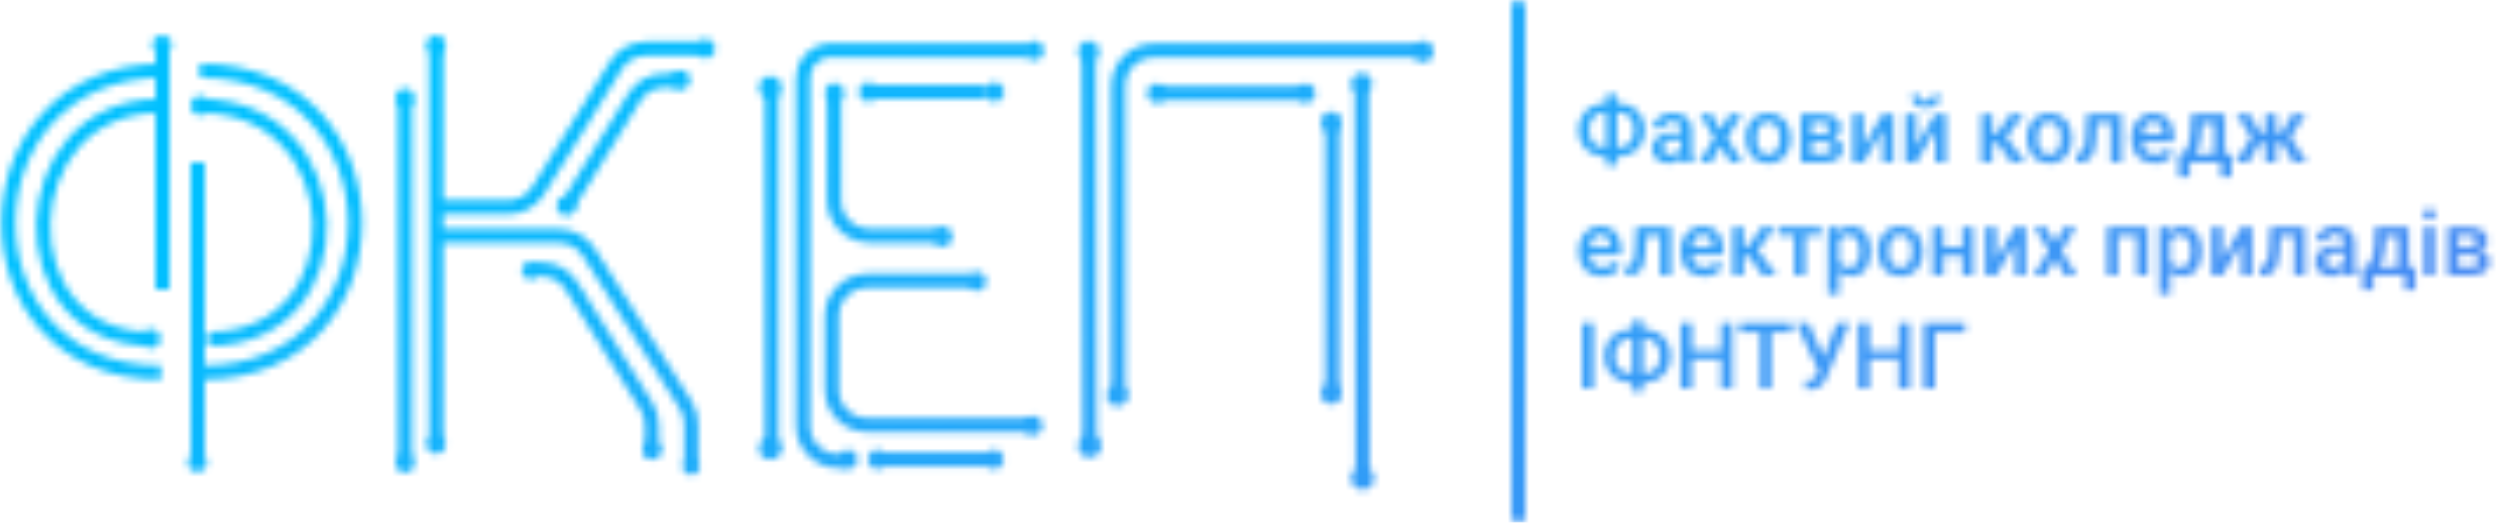 <svg width="354" height="74" viewBox="0 0 354 74" fill="none" xmlns="http://www.w3.org/2000/svg">
<mask id="mask0" mask-type="alpha" maskUnits="userSpaceOnUse" x="0" y="0" width="353" height="74">
<path d="M80.075 29.463V29.463C80.152 29.39 80.218 29.308 80.274 29.219L89.817 13.778C90.728 12.304 92.338 11.406 94.07 11.406H96.472" stroke="white" stroke-width="2"/>
<path d="M124.798 65.05H140.222" stroke="white" stroke-width="2"/>
<circle cx="124.257" cy="65.052" r="1.353" fill="white"/>
<circle cx="140.763" cy="65.051" r="1.353" fill="white"/>
<path d="M121.451 65.048C121.451 65.795 120.845 66.401 120.098 66.401C119.35 66.401 118.745 65.795 118.745 65.048C118.745 64.301 119.35 63.695 120.098 63.695C120.845 63.695 121.451 64.301 121.451 65.048Z" fill="white"/>
<circle cx="188.522" cy="55.737" r="1.488" fill="white"/>
<circle cx="188.522" cy="17.312" r="1.488" fill="white"/>
<circle cx="158.216" cy="56.007" r="1.488" fill="white"/>
<circle cx="99.903" cy="6.894" r="1.353" fill="white"/>
<circle cx="146.446" cy="7.165" r="1.353" fill="white"/>
<path d="M61.75 33.413H79.16C80.872 33.413 82.465 34.288 83.382 35.734L97.096 57.352C97.604 58.153 97.874 59.082 97.874 60.03V65.749" stroke="white" stroke-width="2"/>
<path d="M61.75 29.354H71.956C73.686 29.354 75.293 28.46 76.205 26.99L87.207 9.258C88.119 7.788 89.726 6.894 91.456 6.894H99.362" stroke="white" stroke-width="2"/>
<circle cx="61.749" cy="62.907" r="1.353" fill="white"/>
<path d="M61.75 6.353V62.636" stroke="white" stroke-width="2"/>
<circle cx="61.749" cy="6.353" r="1.353" fill="white"/>
<circle cx="96.372" cy="11.306" r="1.353" fill="white"/>
<circle cx="80.183" cy="29.155" r="1.353" fill="white"/>
<circle cx="97.874" cy="66.019" r="1.218" fill="white"/>
<circle cx="92.308" cy="63.737" r="1.353" fill="white"/>
<path d="M75.261 38.128H76.679C78.406 38.128 80.01 39.019 80.923 40.485L91.553 57.559C92.047 58.352 92.309 59.268 92.309 60.202V64.105" stroke="white" stroke-width="2"/>
<circle cx="75.09" cy="38.297" r="1.218" fill="white"/>
<circle cx="57.353" cy="13.881" r="1.353" fill="white"/>
<circle cx="57.353" cy="65.565" r="1.353" fill="white"/>
<path d="M57.353 14.152V65.023" stroke="white" stroke-width="2"/>
<path d="M158.352 56.413V12.894V12.165C158.352 9.403 160.591 7.165 163.352 7.165H201.106" stroke="white" stroke-width="2"/>
<circle cx="154.158" cy="7.291" r="1.488" fill="white"/>
<circle cx="154.293" cy="63.15" r="1.624" fill="white"/>
<path d="M154.158 7.813L154.293 63.691" stroke="white" stroke-width="2"/>
<circle cx="192.81" cy="11.857" r="1.488" fill="white"/>
<circle cx="192.945" cy="67.716" r="1.624" fill="white"/>
<path d="M192.81 12.38L192.945 68.257" stroke="white" stroke-width="2"/>
<circle cx="201.512" cy="7.301" r="1.488" fill="white"/>
<path d="M119.862 65.291H118.704C115.942 65.291 113.704 63.052 113.704 60.291V11.088V11.088C113.704 9.193 115.015 7.495 116.886 7.19C116.985 7.174 117.055 7.165 117.086 7.165C117.357 7.165 145.769 7.165 145.769 7.165" stroke="white" stroke-width="2"/>
<circle cx="140.83" cy="13.027" r="1.353" fill="white"/>
<circle cx="122.97" cy="13.027" r="1.353" fill="white"/>
<path d="M123.782 13.027L139.747 13.027" stroke="white" stroke-width="2"/>
<path d="M137.494 39.76H122.788C120.026 39.76 117.788 41.998 117.788 44.76V55.185C117.788 57.947 120.026 60.185 122.788 60.185H146.192" stroke="white" stroke-width="2"/>
<circle cx="138.29" cy="39.836" r="1.353" fill="white"/>
<circle cx="146.269" cy="60.261" r="1.353" fill="white"/>
<rect x="108.302" y="12.886" width="1.93" height="51.057" fill="#FAFAFA"/>
<circle cx="109.08" cy="12.399" r="1.609" fill="#FAFAFA"/>
<circle cx="109.08" cy="63.477" r="1.609" fill="#FAFAFA"/>
<path d="M118.106 13.589V28.376C118.106 31.138 120.345 33.376 123.106 33.376H133.745" stroke="white" stroke-width="2"/>
<ellipse cx="118.179" cy="13.159" rx="1.353" ry="1.394" fill="white"/>
<ellipse cx="133.502" cy="33.494" rx="1.353" ry="1.394" fill="white"/>
<path d="M188.658 17.989V55.331" stroke="white" stroke-width="2"/>
<circle cx="184.907" cy="13.207" r="1.353" fill="white"/>
<circle cx="163.8" cy="13.207" r="1.353" fill="white"/>
<path d="M184.365 13.207H163.8" stroke="white" stroke-width="2"/>
<path d="M28.306 10C57.356 10 57.738 52.758 28.688 52.758" stroke="#FAFAFA" stroke-width="2"/>
<path d="M28.418 15C50.191 15 51.257 48 29.484 48" stroke="#FAFAFA" stroke-width="2"/>
<path d="M23.17 10C-5.881 10 -6.263 52.758 22.788 52.758" stroke="#FAFAFA" stroke-width="2"/>
<path d="M22.554 15C1.363 15 0.318 48 21.509 48" stroke="#FAFAFA" stroke-width="2"/>
<path d="M23 6V41" stroke="#FAFAFA" stroke-width="2"/>
<path d="M28 23V66" stroke="#FAFAFA" stroke-width="2"/>
<circle cx="22.953" cy="6.353" r="1.353" fill="white"/>
<circle cx="27.953" cy="65.453" r="1.353" fill="white"/>
<circle cx="21.353" cy="47.953" r="1.353" fill="white"/>
<circle cx="28.353" cy="14.953" r="1.353" fill="white"/>
<path d="M228.979 14.634H229.119C229.83 14.634 230.475 14.795 231.055 15.116C231.639 15.434 232.092 15.882 232.414 16.462C232.739 17.042 232.902 17.693 232.902 18.417C232.902 19.136 232.739 19.784 232.414 20.359C232.092 20.931 231.643 21.375 231.068 21.692C230.497 22.01 229.855 22.171 229.145 22.175H228.979V23.381H227.437V22.175H227.285C226.569 22.175 225.92 22.016 225.336 21.699C224.752 21.377 224.299 20.931 223.978 20.359C223.66 19.788 223.501 19.145 223.501 18.43C223.501 17.706 223.662 17.054 223.984 16.475C224.306 15.895 224.756 15.444 225.336 15.123C225.916 14.797 226.565 14.634 227.285 14.634H227.437V13.377H228.979V14.634ZM227.285 15.922C226.574 15.922 226.017 16.145 225.615 16.589C225.217 17.033 225.019 17.647 225.019 18.43C225.019 19.191 225.217 19.792 225.615 20.232C226.013 20.668 226.576 20.886 227.304 20.886H227.437V15.922H227.285ZM228.979 15.922V20.886H229.132C229.843 20.886 230.395 20.664 230.789 20.22C231.186 19.775 231.385 19.174 231.385 18.417C231.385 17.643 231.186 17.033 230.789 16.589C230.395 16.145 229.836 15.922 229.113 15.922H228.979ZM238.253 23C238.186 22.869 238.126 22.655 238.076 22.359C237.585 22.871 236.984 23.127 236.273 23.127C235.583 23.127 235.02 22.93 234.584 22.537C234.149 22.143 233.931 21.656 233.931 21.077C233.931 20.345 234.201 19.784 234.743 19.395C235.289 19.001 236.068 18.804 237.079 18.804H238.025V18.354C238.025 17.998 237.925 17.715 237.727 17.503C237.528 17.287 237.225 17.179 236.819 17.179C236.468 17.179 236.18 17.268 235.956 17.446C235.731 17.619 235.619 17.841 235.619 18.112H234.077C234.077 17.736 234.201 17.384 234.451 17.059C234.701 16.729 235.039 16.47 235.467 16.284C235.898 16.098 236.379 16.005 236.908 16.005C237.712 16.005 238.353 16.208 238.831 16.614C239.309 17.016 239.555 17.583 239.567 18.315V21.413C239.567 22.031 239.654 22.524 239.828 22.892V23H238.253ZM236.559 21.889C236.863 21.889 237.149 21.815 237.416 21.667C237.686 21.519 237.889 21.32 238.025 21.07V19.775H237.193C236.622 19.775 236.193 19.875 235.905 20.074C235.617 20.273 235.473 20.554 235.473 20.918C235.473 21.214 235.57 21.451 235.765 21.629C235.964 21.802 236.229 21.889 236.559 21.889ZM243.649 18.392L244.957 16.132H246.67L244.569 19.515L246.74 23H245.039L243.668 20.651L242.303 23H240.589L242.76 19.515L240.666 16.132H242.367L243.649 18.392ZM247.178 19.502C247.178 18.83 247.312 18.224 247.578 17.687C247.845 17.145 248.219 16.731 248.702 16.443C249.184 16.151 249.738 16.005 250.365 16.005C251.292 16.005 252.043 16.303 252.618 16.9C253.198 17.497 253.511 18.288 253.558 19.274L253.564 19.636C253.564 20.313 253.433 20.918 253.17 21.451C252.912 21.984 252.54 22.397 252.053 22.689C251.571 22.981 251.012 23.127 250.377 23.127C249.408 23.127 248.632 22.805 248.048 22.162C247.468 21.515 247.178 20.654 247.178 19.579V19.502ZM248.721 19.636C248.721 20.342 248.867 20.897 249.159 21.299C249.451 21.697 249.857 21.895 250.377 21.895C250.898 21.895 251.302 21.692 251.59 21.286C251.882 20.88 252.028 20.285 252.028 19.502C252.028 18.808 251.878 18.258 251.577 17.852C251.281 17.446 250.877 17.243 250.365 17.243C249.861 17.243 249.461 17.444 249.165 17.846C248.869 18.244 248.721 18.84 248.721 19.636ZM254.986 23V16.132H257.772C258.712 16.132 259.427 16.297 259.918 16.627C260.409 16.953 260.654 17.422 260.654 18.036C260.654 18.354 260.555 18.639 260.356 18.893C260.161 19.143 259.871 19.335 259.486 19.471C259.935 19.564 260.29 19.752 260.553 20.036C260.815 20.319 260.946 20.654 260.946 21.039C260.946 21.678 260.709 22.164 260.235 22.498C259.766 22.833 259.089 23 258.204 23H254.986ZM256.528 20.074V21.781H258.217C259.008 21.781 259.404 21.498 259.404 20.931C259.404 20.359 259.002 20.074 258.198 20.074H256.528ZM256.528 18.969H257.798C258.674 18.969 259.112 18.711 259.112 18.195C259.112 17.653 258.697 17.374 257.868 17.357H256.528V18.969ZM266.57 16.132H268.106V23H266.57V18.417L263.879 23H262.343V16.132H263.879V20.715L266.57 16.132ZM274.035 16.132H275.571V23H274.035V18.417L271.344 23H269.808V16.132H271.344V20.715L274.035 16.132ZM274.759 13.498C274.759 14.031 274.573 14.462 274.2 14.793C273.828 15.123 273.331 15.288 272.708 15.288C272.086 15.288 271.589 15.123 271.217 14.793C270.844 14.462 270.658 14.031 270.658 13.498H271.813C271.813 13.777 271.892 13.995 272.048 14.151C272.209 14.304 272.429 14.38 272.708 14.38C272.988 14.38 273.206 14.304 273.362 14.151C273.519 13.995 273.597 13.777 273.597 13.498H274.759ZM282.89 20.283H282.109V23H280.567V16.132H282.109V18.874H282.789L284.687 16.132H286.591L284.109 19.42L286.8 23H284.794L282.89 20.283ZM286.991 19.502C286.991 18.83 287.124 18.224 287.391 17.687C287.657 17.145 288.032 16.731 288.514 16.443C288.997 16.151 289.551 16.005 290.177 16.005C291.104 16.005 291.855 16.303 292.431 16.9C293.01 17.497 293.324 18.288 293.37 19.274L293.376 19.636C293.376 20.313 293.245 20.918 292.983 21.451C292.725 21.984 292.352 22.397 291.866 22.689C291.383 22.981 290.825 23.127 290.19 23.127C289.221 23.127 288.444 22.805 287.86 22.162C287.281 21.515 286.991 20.654 286.991 19.579V19.502ZM288.533 19.636C288.533 20.342 288.679 20.897 288.971 21.299C289.263 21.697 289.669 21.895 290.19 21.895C290.71 21.895 291.115 21.692 291.402 21.286C291.694 20.88 291.84 20.285 291.84 19.502C291.84 18.808 291.69 18.258 291.39 17.852C291.093 17.446 290.689 17.243 290.177 17.243C289.674 17.243 289.274 17.444 288.978 17.846C288.681 18.244 288.533 18.84 288.533 19.636ZM300.416 16.132V23H298.874V17.376H296.931L296.804 19.769C296.724 20.92 296.502 21.747 296.138 22.251C295.778 22.75 295.226 23 294.481 23H294.005L293.999 21.718L294.316 21.686C294.654 21.64 294.9 21.434 295.052 21.07C295.209 20.702 295.308 20.034 295.351 19.064L295.478 16.132H300.416ZM305.082 23.127C304.104 23.127 303.311 22.82 302.701 22.206C302.096 21.589 301.793 20.768 301.793 19.744V19.553C301.793 18.868 301.925 18.256 302.187 17.719C302.454 17.177 302.826 16.756 303.304 16.456C303.782 16.155 304.316 16.005 304.904 16.005C305.839 16.005 306.561 16.303 307.068 16.9C307.58 17.497 307.836 18.341 307.836 19.433V20.055H303.349C303.395 20.622 303.583 21.07 303.914 21.4C304.248 21.73 304.667 21.895 305.17 21.895C305.877 21.895 306.453 21.61 306.897 21.039L307.729 21.832C307.453 22.242 307.085 22.562 306.624 22.791C306.167 23.015 305.653 23.127 305.082 23.127ZM304.897 17.243C304.474 17.243 304.132 17.391 303.869 17.687C303.611 17.983 303.446 18.396 303.374 18.925H306.313V18.811C306.279 18.294 306.142 17.905 305.9 17.643C305.659 17.376 305.325 17.243 304.897 17.243ZM309.068 21.769C309.495 21.29 309.781 20.838 309.925 20.41C310.073 19.979 310.162 19.428 310.191 18.76L310.28 16.132H315.047V21.769H316V25.044H314.463V23H310.058V25.044H308.497L308.503 21.769H309.068ZM310.877 21.769H313.511V17.459H311.778L311.734 18.773C311.675 20.034 311.389 21.032 310.877 21.769ZM323.147 20.239H322.328V23H320.786V20.239H319.973L318.393 23H316.501L318.78 19.426L316.622 16.132H318.507L320.062 18.83H320.786V16.132H322.328V18.83H323.058L324.62 16.132H326.505L324.353 19.407L326.645 23H324.728L323.147 20.239ZM226.815 39.127C225.837 39.127 225.044 38.82 224.435 38.206C223.829 37.589 223.527 36.768 223.527 35.744V35.553C223.527 34.868 223.658 34.256 223.92 33.719C224.187 33.177 224.559 32.756 225.038 32.456C225.516 32.155 226.049 32.005 226.637 32.005C227.572 32.005 228.294 32.303 228.802 32.9C229.314 33.497 229.57 34.341 229.57 35.433V36.055H225.082C225.129 36.622 225.317 37.07 225.647 37.4C225.981 37.73 226.4 37.895 226.904 37.895C227.611 37.895 228.186 37.61 228.63 37.039L229.462 37.832C229.187 38.242 228.819 38.562 228.357 38.791C227.9 39.015 227.386 39.127 226.815 39.127ZM226.631 33.243C226.208 33.243 225.865 33.391 225.603 33.687C225.344 33.983 225.179 34.396 225.107 34.925H228.046V34.81C228.013 34.294 227.875 33.905 227.634 33.643C227.393 33.376 227.058 33.243 226.631 33.243ZM236.609 32.132V39H235.067V33.376H233.125L232.998 35.769C232.917 36.92 232.695 37.747 232.331 38.251C231.971 38.75 231.419 39 230.674 39H230.198L230.192 37.718L230.509 37.686C230.848 37.639 231.093 37.434 231.246 37.07C231.402 36.702 231.502 36.033 231.544 35.065L231.671 32.132H236.609ZM241.275 39.127C240.297 39.127 239.504 38.82 238.895 38.206C238.289 37.589 237.987 36.768 237.987 35.744V35.553C237.987 34.868 238.118 34.256 238.38 33.719C238.647 33.177 239.019 32.756 239.498 32.456C239.976 32.155 240.509 32.005 241.097 32.005C242.032 32.005 242.754 32.303 243.262 32.9C243.774 33.497 244.03 34.341 244.03 35.433V36.055H239.542C239.589 36.622 239.777 37.07 240.107 37.4C240.441 37.73 240.86 37.895 241.364 37.895C242.07 37.895 242.646 37.61 243.09 37.039L243.922 37.832C243.647 38.242 243.279 38.562 242.817 38.791C242.36 39.015 241.846 39.127 241.275 39.127ZM241.091 33.243C240.668 33.243 240.325 33.391 240.062 33.687C239.804 33.983 239.639 34.396 239.567 34.925H242.506V34.81C242.472 34.294 242.335 33.905 242.094 33.643C241.853 33.376 241.518 33.243 241.091 33.243ZM247.673 36.283H246.893V39H245.35V32.132H246.893V34.874H247.572L249.47 32.132H251.374L248.892 35.42L251.583 39H249.578L247.673 36.283ZM257.836 33.357H255.608V39H254.065V33.357H251.863V32.132H257.836V33.357ZM264.882 35.636C264.882 36.698 264.641 37.546 264.158 38.181C263.676 38.812 263.028 39.127 262.216 39.127C261.463 39.127 260.86 38.879 260.407 38.384V41.641H258.864V32.132H260.286L260.35 32.83C260.802 32.28 261.418 32.005 262.197 32.005C263.035 32.005 263.691 32.318 264.165 32.944C264.643 33.566 264.882 34.432 264.882 35.541V35.636ZM263.346 35.502C263.346 34.817 263.208 34.273 262.933 33.871C262.662 33.469 262.273 33.268 261.765 33.268C261.135 33.268 260.682 33.528 260.407 34.049V37.096C260.686 37.629 261.143 37.895 261.778 37.895C262.269 37.895 262.652 37.699 262.927 37.305C263.206 36.907 263.346 36.306 263.346 35.502ZM265.904 35.502C265.904 34.83 266.037 34.224 266.304 33.687C266.57 33.145 266.945 32.731 267.427 32.443C267.91 32.151 268.464 32.005 269.09 32.005C270.017 32.005 270.768 32.303 271.344 32.9C271.924 33.497 272.237 34.288 272.283 35.274L272.29 35.636C272.29 36.313 272.158 36.918 271.896 37.451C271.638 37.984 271.265 38.397 270.779 38.689C270.296 38.981 269.738 39.127 269.103 39.127C268.134 39.127 267.357 38.805 266.773 38.162C266.194 37.515 265.904 36.654 265.904 35.579V35.502ZM267.446 35.636C267.446 36.342 267.592 36.897 267.884 37.299C268.176 37.697 268.583 37.895 269.103 37.895C269.624 37.895 270.028 37.692 270.315 37.286C270.607 36.88 270.753 36.285 270.753 35.502C270.753 34.808 270.603 34.258 270.303 33.852C270.007 33.446 269.602 33.243 269.09 33.243C268.587 33.243 268.187 33.444 267.891 33.846C267.594 34.243 267.446 34.84 267.446 35.636ZM279.412 39H277.869V36.226H275.197V39H273.654V32.132H275.197V34.995H277.869V32.132H279.412V39ZM285.347 32.132H286.883V39H285.347V34.417L282.655 39H281.119V32.132H282.655V36.715L285.347 32.132ZM290.99 34.392L292.297 32.132H294.011L291.91 35.515L294.081 39H292.38L291.009 36.651L289.644 39H287.93L290.101 35.515L288.006 32.132H289.708L290.99 34.392ZM304.123 39H302.581V33.376H299.902V39H298.359V32.132H304.123V39ZM311.778 35.636C311.778 36.698 311.537 37.546 311.055 38.181C310.572 38.812 309.925 39.127 309.112 39.127C308.359 39.127 307.756 38.879 307.303 38.384V41.641H305.761V32.132H307.183L307.246 32.83C307.699 32.28 308.315 32.005 309.093 32.005C309.931 32.005 310.587 32.318 311.061 32.944C311.539 33.566 311.778 34.432 311.778 35.541V35.636ZM310.242 35.502C310.242 34.817 310.105 34.273 309.83 33.871C309.559 33.469 309.169 33.268 308.662 33.268C308.031 33.268 307.578 33.528 307.303 34.049V37.096C307.583 37.629 308.04 37.895 308.674 37.895C309.165 37.895 309.548 37.699 309.823 37.305C310.103 36.907 310.242 36.306 310.242 35.502ZM317.377 32.132H318.913V39H317.377V34.417L314.686 39H313.149V32.132H314.686V36.715L317.377 32.132ZM326.391 32.132V39H324.848V33.376H322.906L322.779 35.769C322.698 36.92 322.476 37.747 322.112 38.251C321.753 38.75 321.2 39 320.456 39H319.979L319.973 37.718L320.291 37.686C320.629 37.639 320.875 37.434 321.027 37.07C321.183 36.702 321.283 36.033 321.325 35.065L321.452 32.132H326.391ZM332.135 39C332.068 38.869 332.008 38.655 331.958 38.359C331.467 38.871 330.866 39.127 330.155 39.127C329.465 39.127 328.902 38.93 328.466 38.537C328.03 38.143 327.812 37.656 327.812 37.077C327.812 36.345 328.083 35.784 328.625 35.395C329.171 35.001 329.95 34.804 330.961 34.804H331.907V34.353C331.907 33.998 331.807 33.715 331.608 33.503C331.41 33.287 331.107 33.179 330.701 33.179C330.349 33.179 330.062 33.268 329.837 33.446C329.613 33.619 329.501 33.842 329.501 34.112H327.958C327.958 33.736 328.083 33.384 328.333 33.059C328.583 32.728 328.921 32.47 329.349 32.284C329.78 32.098 330.261 32.005 330.79 32.005C331.594 32.005 332.235 32.208 332.713 32.614C333.191 33.016 333.437 33.583 333.449 34.315V37.413C333.449 38.031 333.536 38.524 333.709 38.892V39H332.135ZM330.44 37.889C330.745 37.889 331.031 37.815 331.297 37.667C331.568 37.519 331.771 37.32 331.907 37.07V35.775H331.075C330.504 35.775 330.074 35.875 329.787 36.074C329.499 36.273 329.355 36.554 329.355 36.918C329.355 37.214 329.452 37.451 329.647 37.629C329.846 37.802 330.11 37.889 330.44 37.889ZM335.093 37.769C335.521 37.29 335.806 36.838 335.95 36.41C336.098 35.978 336.187 35.428 336.217 34.76L336.306 32.132H341.073V37.769H342.025V41.044H340.489V39H336.083V41.044H334.522L334.528 37.769H335.093ZM336.902 37.769H339.537V33.459H337.804L337.759 34.773C337.7 36.033 337.414 37.032 336.902 37.769ZM344.767 39H343.225V32.132H344.767V39ZM343.129 30.348C343.129 30.111 343.203 29.914 343.352 29.758C343.504 29.601 343.72 29.523 343.999 29.523C344.278 29.523 344.494 29.601 344.646 29.758C344.799 29.914 344.875 30.111 344.875 30.348C344.875 30.581 344.799 30.776 344.646 30.932C344.494 31.084 344.278 31.161 343.999 31.161C343.72 31.161 343.504 31.084 343.352 30.932C343.203 30.776 343.129 30.581 343.129 30.348ZM346.57 39V32.132H349.356C350.296 32.132 351.011 32.297 351.502 32.627C351.993 32.953 352.238 33.422 352.238 34.036C352.238 34.353 352.139 34.639 351.94 34.893C351.745 35.143 351.455 35.335 351.07 35.471C351.519 35.564 351.874 35.752 352.137 36.036C352.399 36.319 352.53 36.654 352.53 37.039C352.53 37.678 352.293 38.164 351.819 38.498C351.35 38.833 350.673 39 349.788 39H346.57ZM348.112 36.074V37.781H349.801C350.592 37.781 350.988 37.498 350.988 36.931C350.988 36.359 350.586 36.074 349.782 36.074H348.112ZM348.112 34.969H349.382C350.258 34.969 350.696 34.711 350.696 34.195C350.696 33.653 350.281 33.374 349.452 33.357H348.112V34.969ZM225.634 55H224.035V45.758H225.634V55ZM232.648 46.634H232.788C233.499 46.634 234.144 46.795 234.724 47.116C235.308 47.434 235.761 47.882 236.083 48.462C236.408 49.042 236.571 49.693 236.571 50.417C236.571 51.136 236.408 51.784 236.083 52.359C235.761 52.931 235.312 53.375 234.737 53.692C234.166 54.01 233.524 54.171 232.813 54.175H232.648V55.381H231.106V54.175H230.954C230.238 54.175 229.589 54.016 229.005 53.699C228.421 53.377 227.968 52.931 227.646 52.359C227.329 51.788 227.17 51.145 227.17 50.43C227.17 49.706 227.331 49.054 227.653 48.475C227.974 47.895 228.425 47.444 229.005 47.123C229.585 46.797 230.234 46.634 230.954 46.634H231.106V45.377H232.648V46.634ZM230.954 47.922C230.243 47.922 229.686 48.145 229.284 48.589C228.886 49.033 228.688 49.647 228.688 50.43C228.688 51.191 228.886 51.792 229.284 52.232C229.682 52.668 230.245 52.886 230.973 52.886H231.106V47.922H230.954ZM232.648 47.922V52.886H232.801C233.512 52.886 234.064 52.664 234.458 52.22C234.855 51.775 235.054 51.175 235.054 50.417C235.054 49.643 234.855 49.033 234.458 48.589C234.064 48.145 233.505 47.922 232.782 47.922H232.648ZM245.306 55H243.706V50.893H239.574V55H237.968V45.758H239.574V49.605H243.706V45.758H245.306V55ZM253.697 47.053H250.815V55H249.222V47.053H246.366V45.758H253.697V47.053ZM258.242 50.588L260.096 45.758H261.879L258.661 53.426L258.369 54.003C257.946 54.757 257.26 55.133 256.312 55.133L255.652 55.095L255.665 53.826C255.767 53.843 255.946 53.851 256.205 53.851C256.662 53.851 256.983 53.656 257.169 53.267L257.5 52.486L254.338 45.758H256.09L258.242 50.588ZM270.442 55H268.843V50.893H264.71V55H263.104V45.758H264.71V49.605H268.843V45.758H270.442V55ZM278.256 47.053H273.991V55H272.391V45.758H278.256V47.053Z" fill="#FAFAFA"/>
<rect x="214" width="2" height="74" rx="1" fill="#FAFAFA"/>
</mask>
<g mask="url(#mask0)">
<path d="M-8 -12H379V87H-8V-12Z" fill="url(#paint0_linear)"/>
</g>
<defs>
<linearGradient id="paint0_linear" x1="74.624" y1="3.766" x2="176.178" y2="177.845" gradientUnits="userSpaceOnUse">
<stop stop-color="#00C0FF"/>
<stop offset="1" stop-color="#5581F1"/>
</linearGradient>
</defs>
</svg>
